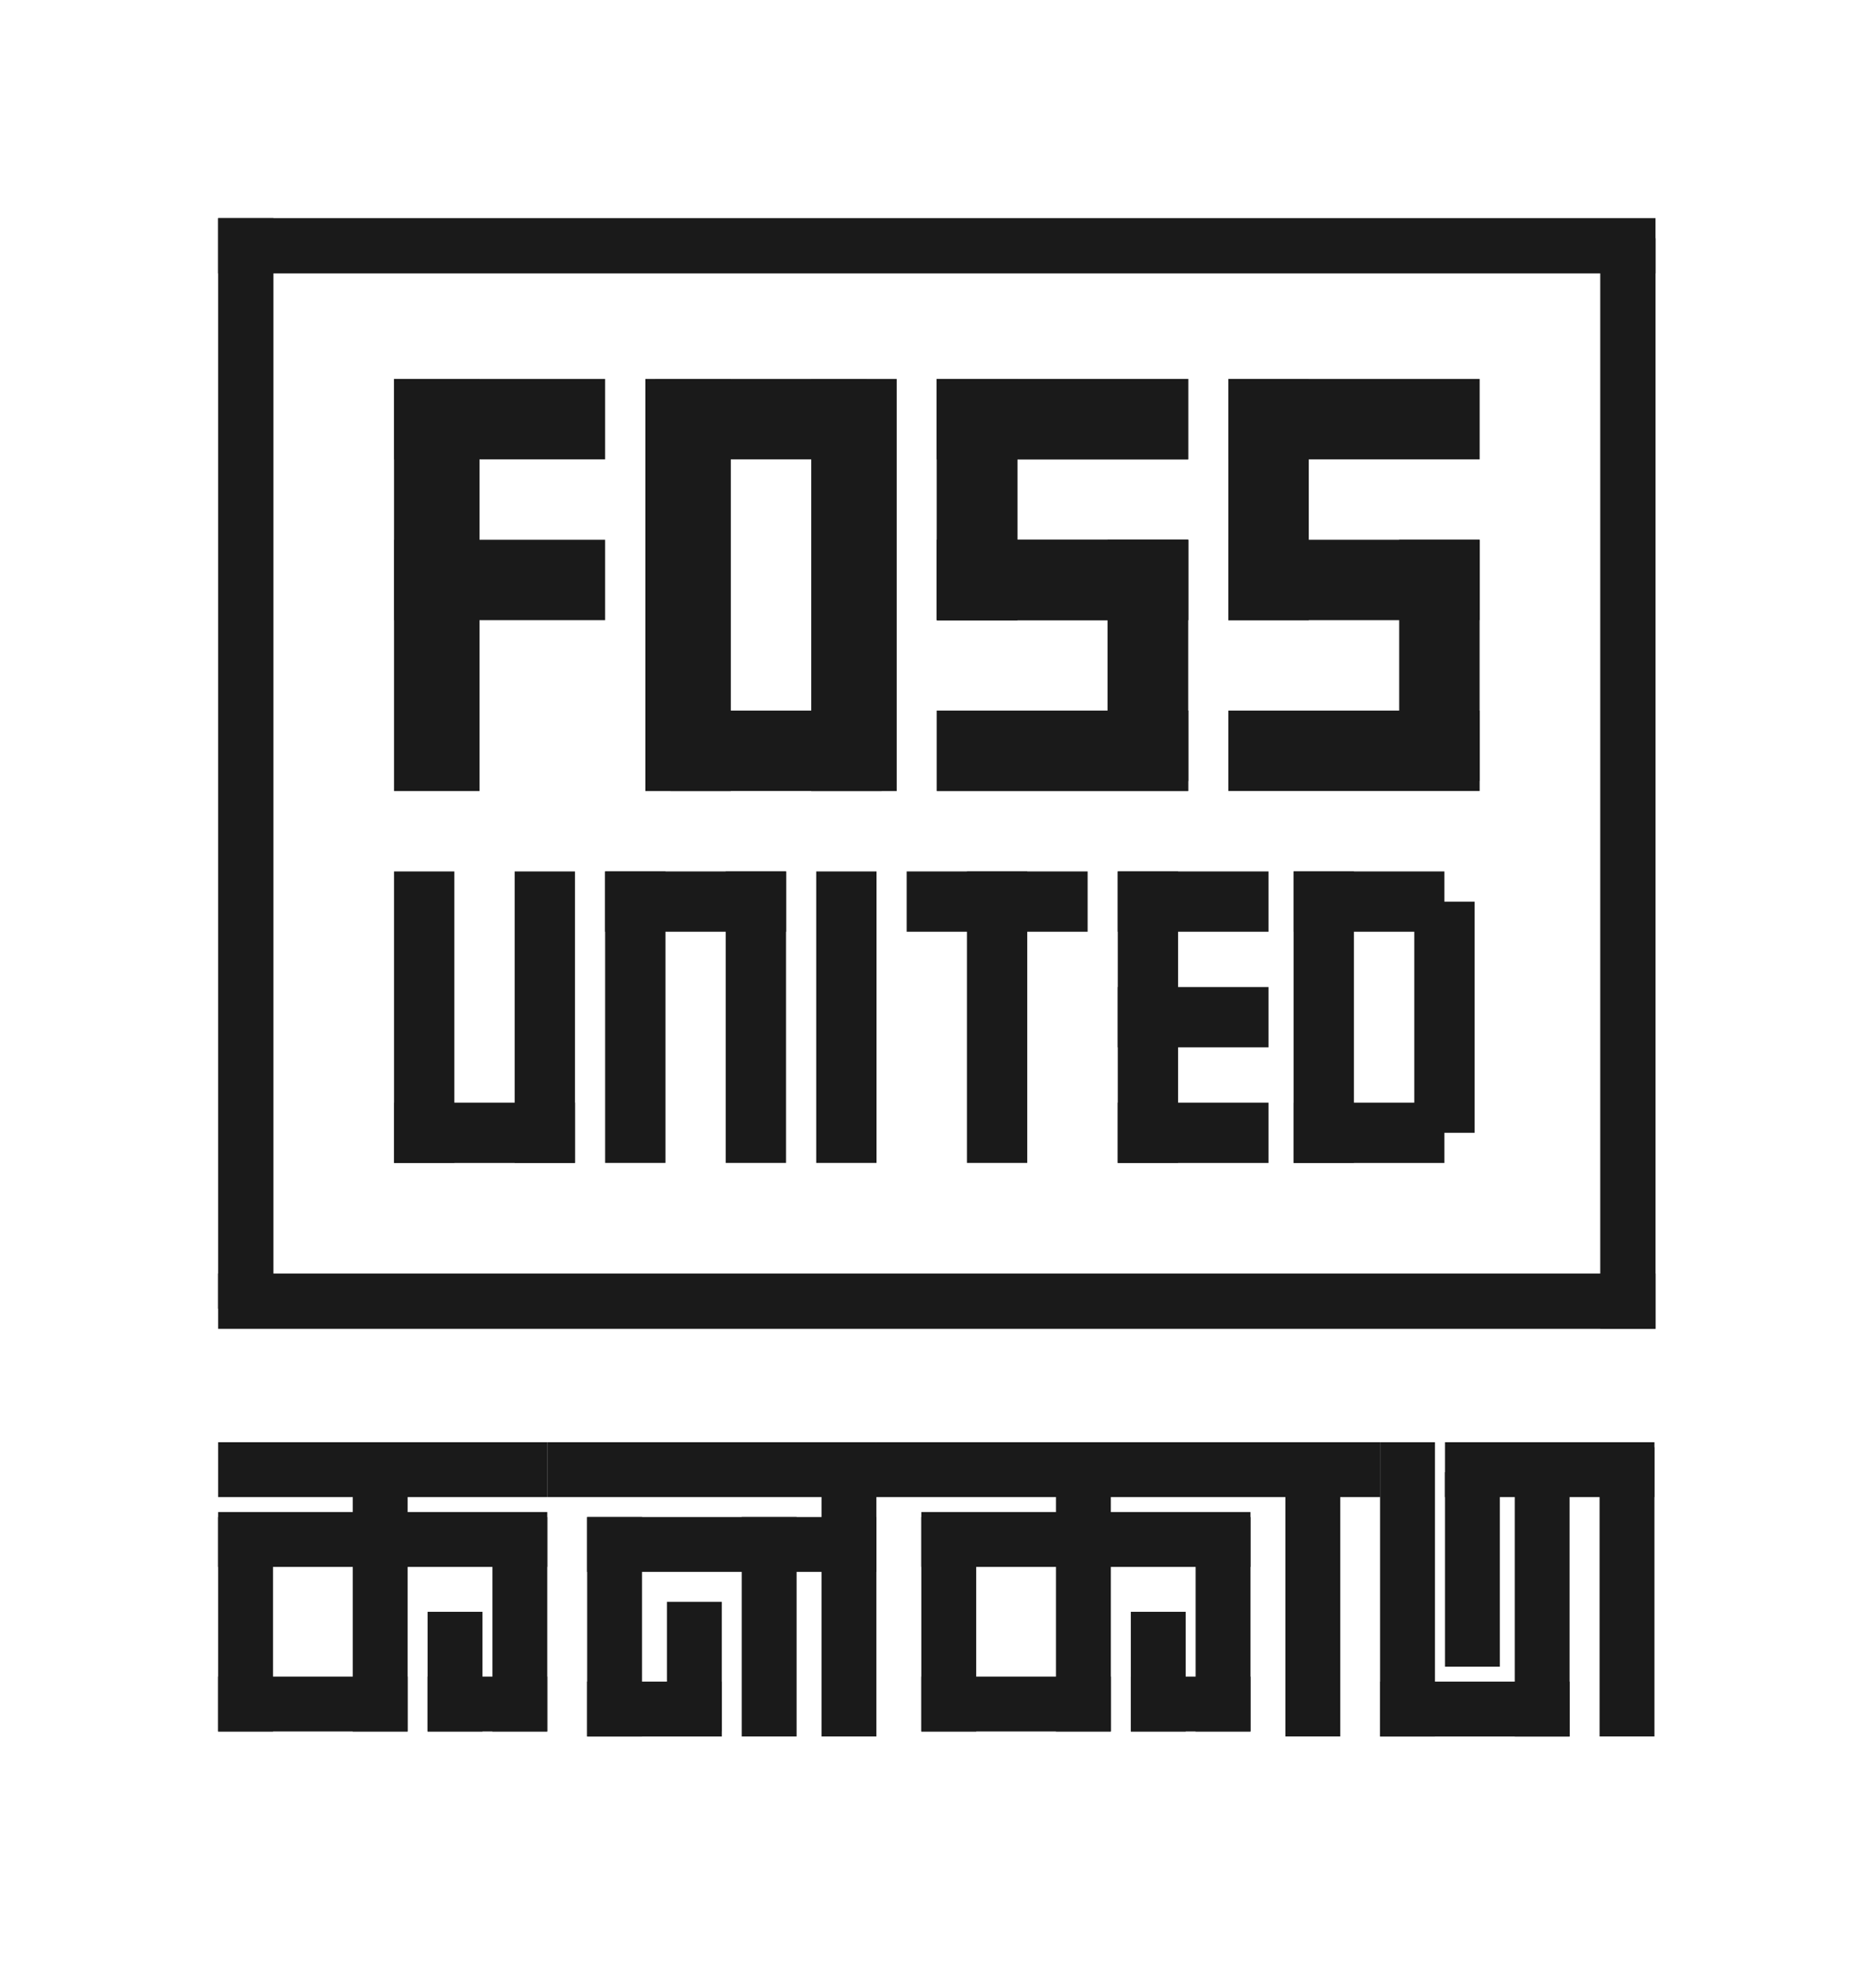 <svg width="215" height="225" viewBox="0 0 215 225" fill="none" xmlns="http://www.w3.org/2000/svg">
<rect x="45.16" y="43.434" width="24.191" height="9.215" fill="#1A1A1A"/>
<rect x="45.16" y="61.863" width="24.191" height="9.215" fill="#1A1A1A"/>
<rect x="76.84" y="81.441" width="24.191" height="9.215" fill="#1A1A1A"/>
<rect x="75.113" y="43.434" width="24.191" height="9.215" fill="#1A1A1A"/>
<rect x="107.371" y="43.434" width="28.799" height="9.216" fill="#1A1A1A"/>
<rect x="107.371" y="43.434" width="28.799" height="9.216" fill="#1A1A1A"/>
<rect x="140.777" y="43.434" width="28.799" height="9.216" fill="#1A1A1A"/>
<rect x="107.371" y="61.863" width="28.799" height="9.216" fill="#1A1A1A"/>
<rect x="107.371" y="61.863" width="28.799" height="9.216" fill="#1A1A1A"/>
<rect x="140.777" y="61.863" width="28.799" height="9.216" fill="#1A1A1A"/>
<rect x="107.371" y="71.078" width="27.646" height="9.216" transform="rotate(-90 107.371 71.078)" fill="#1A1A1A"/>
<rect x="107.371" y="71.078" width="27.646" height="9.216" transform="rotate(-90 107.371 71.078)" fill="#1A1A1A"/>
<rect x="140.777" y="71.078" width="27.646" height="9.216" transform="rotate(-90 140.777 71.078)" fill="#1A1A1A"/>
<rect x="126.945" y="89.508" width="27.646" height="9.216" transform="rotate(-90 126.945 89.508)" fill="#1A1A1A"/>
<rect x="126.945" y="89.508" width="27.646" height="9.216" transform="rotate(-90 126.945 89.508)" fill="#1A1A1A"/>
<rect x="160.355" y="89.508" width="27.646" height="9.216" transform="rotate(-90 160.355 89.508)" fill="#1A1A1A"/>
<rect x="107.371" y="81.441" width="28.799" height="9.216" fill="#1A1A1A"/>
<rect x="107.371" y="81.441" width="28.799" height="9.216" fill="#1A1A1A"/>
<rect x="140.777" y="81.441" width="28.799" height="9.216" fill="#1A1A1A"/>
<rect x="45.16" y="43.434" width="9.792" height="47.229" fill="#1A1A1A"/>
<rect x="73.961" y="43.434" width="9.792" height="47.229" fill="#1A1A1A"/>
<rect x="92.973" y="43.434" width="9.792" height="47.229" fill="#1A1A1A"/>
<rect x="45.16" y="99.875" width="6.912" height="33.405" fill="#1A1A1A"/>
<rect x="45.16" y="133.285" width="6.912" height="20.735" transform="rotate(-90 45.16 133.285)" fill="#1A1A1A"/>
<rect x="69.352" y="106.785" width="6.912" height="20.735" transform="rotate(-90 69.352 106.785)" fill="#1A1A1A"/>
<rect x="103.914" y="106.785" width="6.912" height="20.735" transform="rotate(-90 103.914 106.785)" fill="#1A1A1A"/>
<rect x="128.102" y="106.785" width="6.912" height="17.279" transform="rotate(-90 128.102 106.785)" fill="#1A1A1A"/>
<rect x="128.102" y="120.035" width="6.912" height="17.279" transform="rotate(-90 128.102 120.035)" fill="#1A1A1A"/>
<rect x="128.102" y="133.285" width="6.912" height="17.279" transform="rotate(-90 128.102 133.285)" fill="#1A1A1A"/>
<rect x="148.254" y="106.785" width="6.912" height="17.279" transform="rotate(-90 148.254 106.785)" fill="#1A1A1A"/>
<rect x="148.254" y="133.285" width="6.912" height="17.279" transform="rotate(-90 148.254 133.285)" fill="#1A1A1A"/>
<rect x="58.984" y="99.875" width="6.912" height="33.405" fill="#1A1A1A"/>
<rect x="69.352" y="99.875" width="6.912" height="33.405" fill="#1A1A1A"/>
<rect x="83.172" y="99.875" width="6.912" height="33.405" fill="#1A1A1A"/>
<rect x="93.543" y="99.875" width="6.912" height="33.405" fill="#1A1A1A"/>
<rect x="110.816" y="99.875" width="6.912" height="33.405" fill="#1A1A1A"/>
<rect x="162.086" y="103.336" width="6.912" height="26.494" fill="#1A1A1A"/>
<rect x="128.102" y="99.875" width="6.912" height="33.405" fill="#1A1A1A"/>
<rect x="148.254" y="99.875" width="6.912" height="33.405" fill="#1A1A1A"/>
<rect x="25" y="25" width="164.731" height="6.336" fill="#1A1A1A"/>
<rect x="25" y="145.957" width="164.731" height="6.336" fill="#1A1A1A"/>
<rect x="183.398" y="152.289" width="124.985" height="6.336" transform="rotate(-90 183.398 152.289)" fill="#1A1A1A"/>
<rect x="25" y="149.988" width="124.985" height="6.336" transform="rotate(-90 25 149.988)" fill="#1A1A1A"/>
<rect x="173.598" y="168.727" width="6.287" height="30.291" fill="#1A1A1A"/>
<rect x="158.168" y="199.016" width="6.287" height="21.718" transform="rotate(-90 158.168 199.016)" fill="#1A1A1A"/>
<rect x="165.602" y="171.578" width="6.287" height="24.005" transform="rotate(-90 165.602 171.578)" fill="#1A1A1A"/>
<rect x="158.168" y="165.293" width="6.287" height="33.72" fill="#1A1A1A"/>
<rect x="165.602" y="168.727" width="6.287" height="22.29" fill="#1A1A1A"/>
<rect x="62.719" y="171.578" width="6.287" height="37.722" transform="rotate(-90 62.719 171.578)" fill="#1A1A1A"/>
<rect x="67.289" y="180.152" width="6.287" height="33.149" transform="rotate(-90 67.289 180.152)" fill="#1A1A1A"/>
<rect x="67.293" y="199.016" width="6.287" height="15.432" transform="rotate(-90 67.293 199.016)" fill="#1A1A1A"/>
<rect x="94.152" y="165.293" width="6.287" height="33.72" fill="#1A1A1A"/>
<rect x="85.008" y="173.867" width="6.287" height="25.147" fill="#1A1A1A"/>
<rect x="67.293" y="173.867" width="6.287" height="25.147" fill="#1A1A1A"/>
<rect x="76.434" y="183.582" width="6.287" height="14.86" fill="#1A1A1A"/>
<rect x="40.43" y="165.293" width="6.287" height="33.148" fill="#1A1A1A"/>
<rect x="49.004" y="184.727" width="6.287" height="13.717" fill="#1A1A1A"/>
<rect x="56.434" y="173.867" width="6.287" height="24.576" fill="#1A1A1A"/>
<rect x="25" y="173.867" width="6.287" height="24.576" fill="#1A1A1A"/>
<rect x="25" y="179.582" width="6.287" height="37.722" transform="rotate(-90 25 179.582)" fill="#1A1A1A"/>
<rect x="25" y="171.578" width="6.287" height="37.722" transform="rotate(-90 25 171.578)" fill="#1A1A1A"/>
<rect x="25" y="198.441" width="6.287" height="21.718" transform="rotate(-90 25 198.441)" fill="#1A1A1A"/>
<rect x="49.004" y="198.441" width="6.287" height="13.717" transform="rotate(-90 49.004 198.441)" fill="#1A1A1A"/>
<rect x="121.023" y="165.293" width="6.287" height="33.148" fill="#1A1A1A"/>
<rect x="147.312" y="165.863" width="6.287" height="33.148" fill="#1A1A1A"/>
<rect x="183.32" y="165.863" width="6.287" height="33.148" fill="#1A1A1A"/>
<rect x="129.598" y="184.727" width="6.287" height="13.717" fill="#1A1A1A"/>
<rect x="137.027" y="173.867" width="6.287" height="24.576" fill="#1A1A1A"/>
<rect x="105.59" y="173.867" width="6.287" height="24.576" fill="#1A1A1A"/>
<rect x="105.59" y="179.582" width="6.287" height="37.722" transform="rotate(-90 105.59 179.582)" fill="#1A1A1A"/>
<rect x="100.445" y="171.578" width="6.287" height="57.725" transform="rotate(-90 100.445 171.578)" fill="#1A1A1A"/>
<rect x="105.59" y="198.441" width="6.287" height="21.718" transform="rotate(-90 105.59 198.441)" fill="#1A1A1A"/>
<rect x="129.598" y="198.441" width="6.287" height="13.717" transform="rotate(-90 129.598 198.441)" fill="#1A1A1A"/>
</svg>
